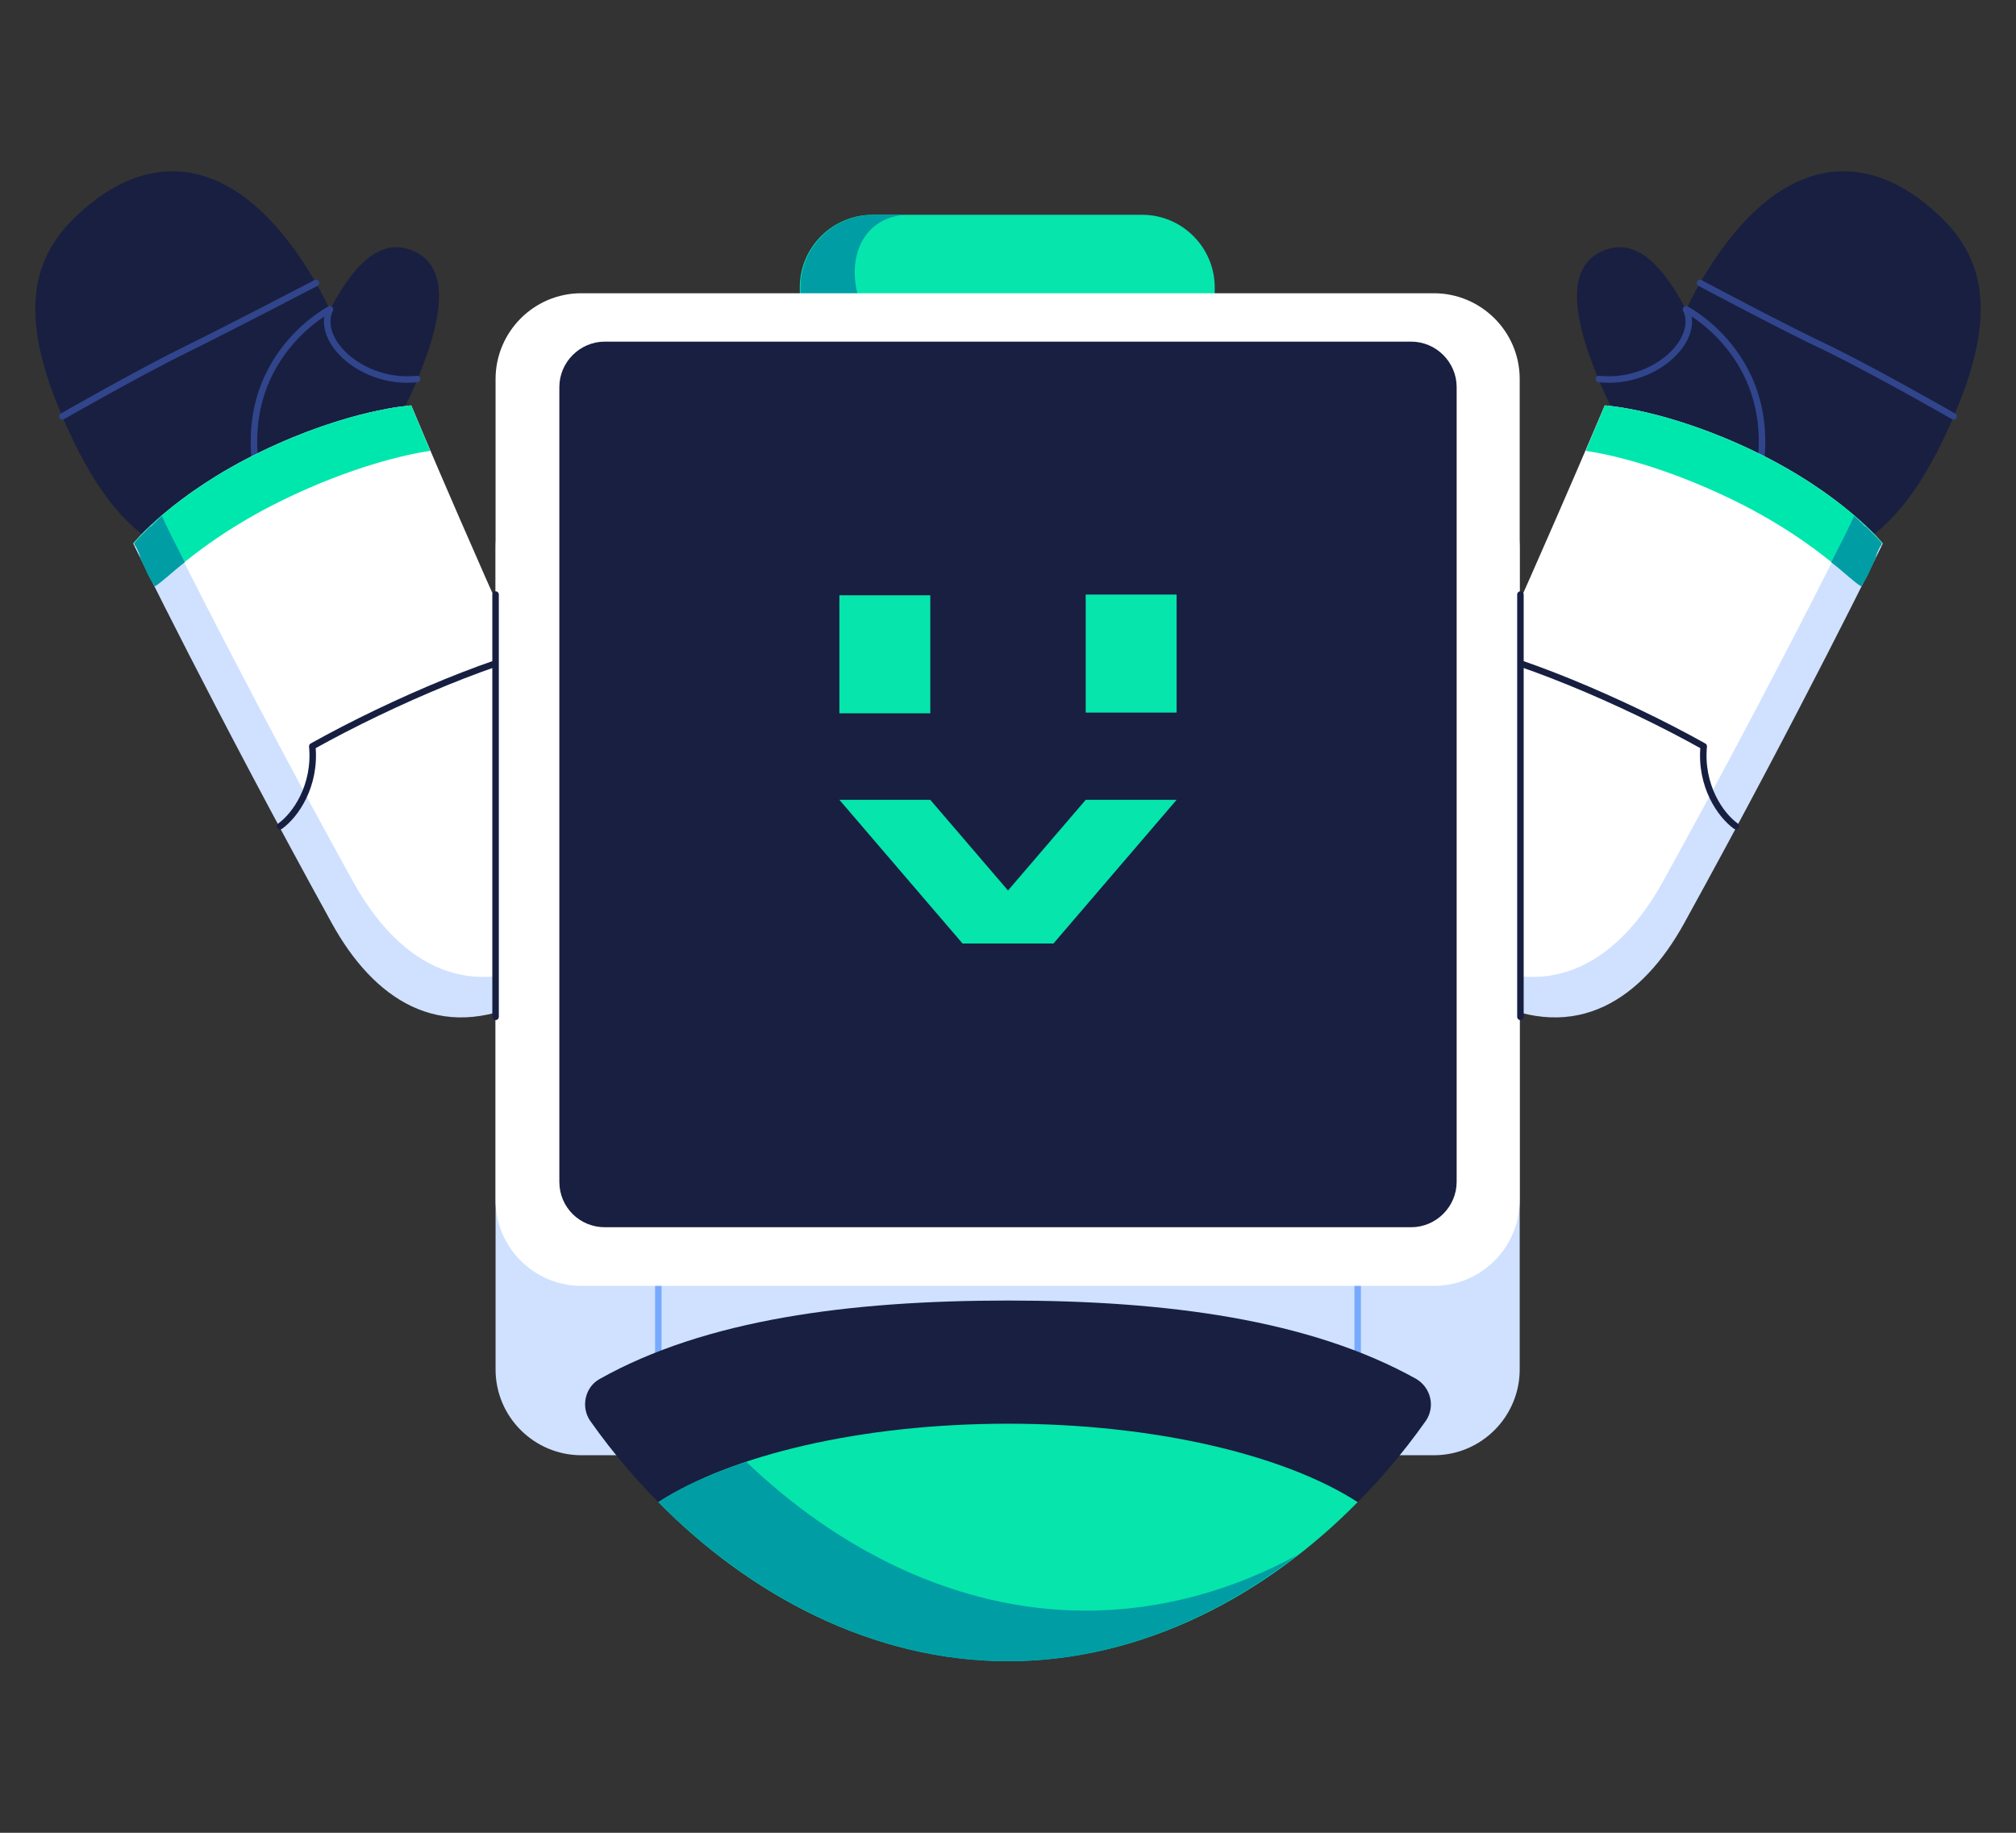 <?xml version="1.0" encoding="utf-8"?>
<!-- Generator: Adobe Illustrator 25.0.0, SVG Export Plug-In . SVG Version: 6.00 Build 0)  -->
<svg version="1.1" id="Layer_1" xmlns="http://www.w3.org/2000/svg" xmlns:xlink="http://www.w3.org/1999/xlink" x="0px" y="0px"
	 viewBox="0 0 275 250" style="enable-background:new 0 0 275 250;" xml:space="preserve">
<rect x="0" y="0" width="275" height="250" fill="#333333" stroke="none"/>
<g>
	<g>
		<g>
			<g>
				<path style="fill:#181F41;" d="M45.4,43c8.5,17.8,2.8,26.2-7,30.9c-9.8,4.7-20,3.8-28.5-14s-5.7-26.2,3.6-33
					C25.2,18.6,36.9,25.3,45.4,43z"/>
				<path style="fill:#181F41;" d="M56.7,52.3c-5.1,11.9-9.8,14.5-13.6,12.9c-3.8-1.6-5.2-6.8-0.1-18.7s9.5-13.9,13.3-12.3
					C60.1,35.8,61.8,40.4,56.7,52.3z"/>
				
					<path style="fill:none;stroke:#31458C;stroke-width:0.887;stroke-linecap:round;stroke-linejoin:round;stroke-miterlimit:10;" d="
					M45,42.2c-2,4.3,4.5,10.3,11.9,9.5"/>
				
					<path style="fill:none;stroke:#31458C;stroke-width:0.887;stroke-linecap:round;stroke-linejoin:round;stroke-miterlimit:10;" d="
					M45,42.2c0,0-15.9,8.1-8.3,28.5"/>
				
					<path style="fill:none;stroke:#31458C;stroke-width:0.887;stroke-linecap:round;stroke-linejoin:round;stroke-miterlimit:10;" d="
					M8.5,56.8c0,0,10.3-5.9,16.8-9.1s17.8-9.1,17.8-9.1"/>
			</g>
			<g>
				<path style="fill:#FFFFFF;" d="M45.4,125.9c5.6,10.1,14.5,16.5,26.8,10.4c12.2-6.1,12.4-17.1,7.6-27.5
					c-14-30.2-23.7-53.5-23.7-53.5s-8.5,0.5-20.5,6.3S18.2,74.1,18.2,74.1S29.3,96.8,45.4,125.9z"/>
				<path style="fill:#00E7AE;" d="M38.8,68.1c9.1-4.4,16.4-6.1,19.9-6.6c-1.7-4-2.6-6.2-2.6-6.2s-8.5,0.5-20.5,6.3
					S18.2,74.1,18.2,74.1s1.1,2.2,3,6.1C23.7,77.8,29.3,72.7,38.8,68.1z"/>
				<path style="fill:#CFE1FF;" d="M75.1,130.9c-12.2,6.1-21.2-0.4-26.8-10.4C34.8,96.1,24.9,76.3,22,70.5c-2.6,2.2-3.8,3.7-3.8,3.7
					s11,22.6,27.1,51.8c5.6,10.1,14.5,16.5,26.8,10.4c5.5-2.8,8.6-6.5,9.8-10.8C80.4,127.6,78.1,129.4,75.1,130.9z"/>
				<g>
					
						<path style="fill:none;stroke:#171F41;stroke-width:0.887;stroke-linecap:round;stroke-linejoin:round;stroke-miterlimit:10;" d="
						M38.2,112.7c2.1-1.5,4.9-5.5,4.4-10.9c10.9-6.1,26.2-12.6,34.7-13.9"/>
				</g>
			</g>
		</g>
		<g>
			<path style="fill:#009DA5;" d="M25.2,76.7c-1.4-2.8-2.5-4.9-3.1-6.3c-0.2,0.1-0.3,0.3-0.5,0.4l0,0c-0.1,0.1-0.3,0.3-0.4,0.4l0,0
				c-0.1,0.1-0.3,0.2-0.4,0.4l0,0c-0.1,0.1-0.2,0.2-0.4,0.3l0,0c-0.1,0.1-0.2,0.2-0.3,0.3l0,0c-0.1,0.1-0.2,0.2-0.3,0.3l0,0
				c-0.1,0.1-0.2,0.2-0.3,0.3l0,0c-0.8,0.8-1.2,1.3-1.2,1.3s0,0,0,0.1l0,0l0,0c0,0,0.1,0.1,0.1,0.2l0,0c0,0,0,0.1,0.1,0.1l0,0
				c0,0,0,0.1,0.1,0.1c0,0,0,0,0,0.1s0.1,0.1,0.1,0.2l0,0c0,0.1,0.1,0.1,0.1,0.2l0,0c0,0.1,0.1,0.2,0.1,0.2l0,0
				c0,0.1,0.1,0.2,0.1,0.3l0,0c0,0.1,0.1,0.2,0.1,0.3V76c0,0.1,0.1,0.2,0.1,0.3c0,0,0,0.1,0.1,0.1c0,0.1,0.1,0.2,0.1,0.3l0,0
				c0.1,0.1,0.1,0.3,0.2,0.4l0,0c0.1,0.3,0.3,0.6,0.4,0.9l0,0c0.2,0.5,0.5,1,0.8,1.5l0,0c0.1,0.2,0.2,0.3,0.3,0.5
				C22.1,79.4,23.4,78.1,25.2,76.7z"/>
		</g>
	</g>
	<g>
		<g>
			<g>
				<g>
					<path style="fill:#181F41;" d="M229.6,43c-8.5,17.8-2.8,26.2,7,30.9c9.8,4.7,20,3.8,28.5-14s5.7-26.2-3.6-33
						C249.8,18.6,238.1,25.3,229.6,43z"/>
					<path style="fill:#181F41;" d="M218.3,52.3c5.1,11.9,9.8,14.5,13.6,12.9c3.8-1.6,5.2-6.8,0.1-18.7
						c-5.1-11.9-9.5-13.9-13.3-12.3C214.9,35.8,213.2,40.4,218.3,52.3z"/>
					
						<path style="fill:none;stroke:#31458C;stroke-width:0.887;stroke-linecap:round;stroke-linejoin:round;stroke-miterlimit:10;" d="
						M230,42.2c2,4.3-4.5,10.3-11.9,9.5"/>
					
						<path style="fill:none;stroke:#31458C;stroke-width:0.887;stroke-linecap:round;stroke-linejoin:round;stroke-miterlimit:10;" d="
						M230,42.2c0,0,15.9,8.1,8.3,28.5"/>
					
						<path style="fill:none;stroke:#31458C;stroke-width:0.887;stroke-linecap:round;stroke-linejoin:round;stroke-miterlimit:10;" d="
						M266.5,56.8c0,0-10.3-5.9-16.8-9.1c-6.6-3.1-17.8-9.1-17.8-9.1"/>
				</g>
				<g>
					<path style="fill:#FFFFFF;" d="M229.6,125.9c-5.6,10.1-14.5,16.5-26.8,10.4c-12.2-6.1-12.4-17.1-7.6-27.5
						c13.9-30.2,23.7-53.5,23.7-53.5s8.5,0.5,20.5,6.3s17.4,12.5,17.4,12.5S245.7,96.8,229.6,125.9z"/>
					<path style="fill:#00E7AE;" d="M236.2,68.1c-9.1-4.4-16.4-6.1-19.9-6.6c1.7-4,2.6-6.2,2.6-6.2s8.5,0.5,20.5,6.3
						s17.4,12.5,17.4,12.5s-1.1,2.2-3,6.1C251.3,77.8,245.7,72.7,236.2,68.1z"/>
					<path style="fill:#CFE1FF;" d="M199.9,130.9c12.2,6.1,21.2-0.4,26.8-10.4c13.5-24.4,23.4-44.2,26.3-50c2.6,2.2,3.8,3.7,3.8,3.7
						s-11,22.6-27.1,51.8c-5.6,10.1-14.5,16.5-26.8,10.4c-5.5-2.8-8.6-6.5-9.8-10.8C194.6,127.6,196.9,129.4,199.9,130.9z"/>
					<g>
						
							<path style="fill:none;stroke:#171F41;stroke-width:0.887;stroke-linecap:round;stroke-linejoin:round;stroke-miterlimit:10;" d="
							M236.8,112.7c-2.1-1.5-4.9-5.5-4.4-10.9c-10.9-6.1-26.2-12.6-34.7-13.9"/>
					</g>
				</g>
			</g>
			<g>
				<path style="fill:#009DA5;" d="M249.8,76.7c1.4-2.8,2.5-4.9,3.1-6.3c0.2,0.1,0.3,0.3,0.5,0.4l0,0c0.1,0.1,0.3,0.3,0.4,0.4l0,0
					c0.1,0.1,0.3,0.2,0.4,0.4l0,0c0.1,0.1,0.2,0.2,0.4,0.3l0,0c0.1,0.1,0.2,0.2,0.3,0.3l0,0c0.1,0.1,0.2,0.2,0.3,0.3l0,0
					c0.1,0.1,0.2,0.2,0.3,0.3l0,0c0.8,0.8,1.2,1.3,1.2,1.3s0,0,0,0.1l0,0l0,0c0,0-0.1,0.1-0.1,0.2l0,0c0,0,0,0.1-0.1,0.1l0,0
					c0,0,0,0.1-0.1,0.1c0,0,0,0,0,0.1s-0.1,0.1-0.1,0.2l0,0c0,0.1-0.1,0.1-0.1,0.2l0,0c0,0.1-0.1,0.2-0.1,0.2l0,0
					c0,0.1-0.1,0.2-0.1,0.3l0,0c0,0.1-0.1,0.2-0.1,0.3V76c0,0.1-0.1,0.2-0.1,0.3c0,0,0,0.1-0.1,0.1c0,0.1-0.1,0.2-0.1,0.3l0,0
					c-0.1,0.1-0.1,0.3-0.2,0.4l0,0c-0.1,0.3-0.3,0.6-0.4,0.9l0,0c-0.2,0.5-0.5,1-0.8,1.5l0,0c-0.1,0.2-0.2,0.3-0.3,0.5
					C252.9,79.4,251.6,78.1,249.8,76.7z"/>
			</g>
		</g>
		<g>
			<path style="fill:#06E5AC;" d="M109.2,52.2h56.5v-13c0-5.4-4.4-9.9-9.9-9.9H119c-5.4,0-9.9,4.4-9.9,9.9L109.2,52.2L109.2,52.2z"
				/>
			<path style="fill:#009DA5;" d="M124,29.3h-4.9c-5.4,0-9.9,4.4-9.9,9.9v13.1c0,0,4.6,0,17.7,0C112.8,43.5,114.5,29.3,124,29.3z"/>
			<path style="fill:#CFE1FF;" d="M79.3,198.5h116.3c6.5,0,11.7-5.3,11.7-11.7v-112c0-6.5-5.3-11.7-11.7-11.7H79.3
				c-6.5,0-11.7,5.3-11.7,11.7v112C67.6,193.3,72.9,198.5,79.3,198.5z"/>
			
				<line style="fill:none;stroke:#77AAFD;stroke-width:0.887;stroke-linecap:round;stroke-linejoin:round;stroke-miterlimit:10;" x1="89.8" y1="175.4" x2="89.8" y2="198.5"/>
			
				<line style="fill:none;stroke:#77AAFD;stroke-width:0.887;stroke-linecap:round;stroke-linejoin:round;stroke-miterlimit:10;" x1="185.2" y1="175.4" x2="185.2" y2="198.5"/>
			<g>
				<path style="fill:#181F41;" d="M137.5,226.6c23.6,0,44.4-14.9,57-32.8c1.3-1.9,0.7-4.5-1.3-5.7c-14.5-8.1-34.1-10.7-55.7-10.7
					s-41.3,2.6-55.7,10.7c-2,1.1-2.6,3.8-1.3,5.7C93.1,211.7,113.9,226.6,137.5,226.6z"/>
			</g>
			<g>
				<path style="fill:#06E5AC;" d="M137.5,226.6c18.5,0,35.3-9.1,47.7-21.7c-9.9-6.4-27.6-10.7-47.7-10.7s-37.8,4.3-47.7,10.7
					C102.2,217.5,119,226.6,137.5,226.6z"/>
			</g>
			<path style="fill:#009DA5;" d="M148.1,219.7c-17.8,0-34-8.5-46.3-20.3c-4.7,1.6-8.8,3.4-12,5.5c12.5,12.6,29.3,21.7,47.7,21.7
				c14.7,0,28.3-5.8,39.5-14.5C168.2,216.9,158.4,219.7,148.1,219.7z"/>
			<path style="fill:#FFFFFF;" d="M79.3,175.4h116.3c6.5,0,11.7-5.3,11.7-11.7v-112c0-6.5-5.3-11.7-11.7-11.7H79.3
				c-6.5,0-11.7,5.3-11.7,11.7v112C67.6,170.2,72.9,175.4,79.3,175.4z"/>
			<path style="fill:#181F41;" d="M82.5,167.4h110c3.4,0,6.2-2.8,6.2-6.2V52.8c0-3.4-2.8-6.2-6.2-6.2h-110c-3.4,0-6.2,2.8-6.2,6.2
				v108.4C76.3,164.7,79.1,167.4,82.5,167.4z"/>
		</g>
		<g>
			<g>
				<rect x="114.5" y="81.2" style="fill:#06E5AC;" width="12.4" height="16.1"/>
			</g>
			<g>
				<g>
					<polygon style="fill:#06E5AC;" points="131.3,128.7 143.7,128.7 126.9,109.1 114.5,109.1 					"/>
				</g>
				<g>
					<polygon style="fill:#06E5AC;" points="143.7,128.7 131.3,128.7 148.1,109.1 160.5,109.1 					"/>
				</g>
			</g>
			<rect x="148.1" y="81.1" style="fill:#06E5AC;" width="12.4" height="16.1"/>
		</g>
		
			<line style="fill:none;stroke:#171F41;stroke-width:0.887;stroke-linecap:round;stroke-linejoin:round;stroke-miterlimit:10;" x1="67.6" y1="81.1" x2="67.6" y2="138.7"/>
		
			<line style="fill:none;stroke:#171F41;stroke-width:0.887;stroke-linecap:round;stroke-linejoin:round;stroke-miterlimit:10;" x1="207.4" y1="81.1" x2="207.4" y2="138.7"/>
	</g>
</g>
</svg>

